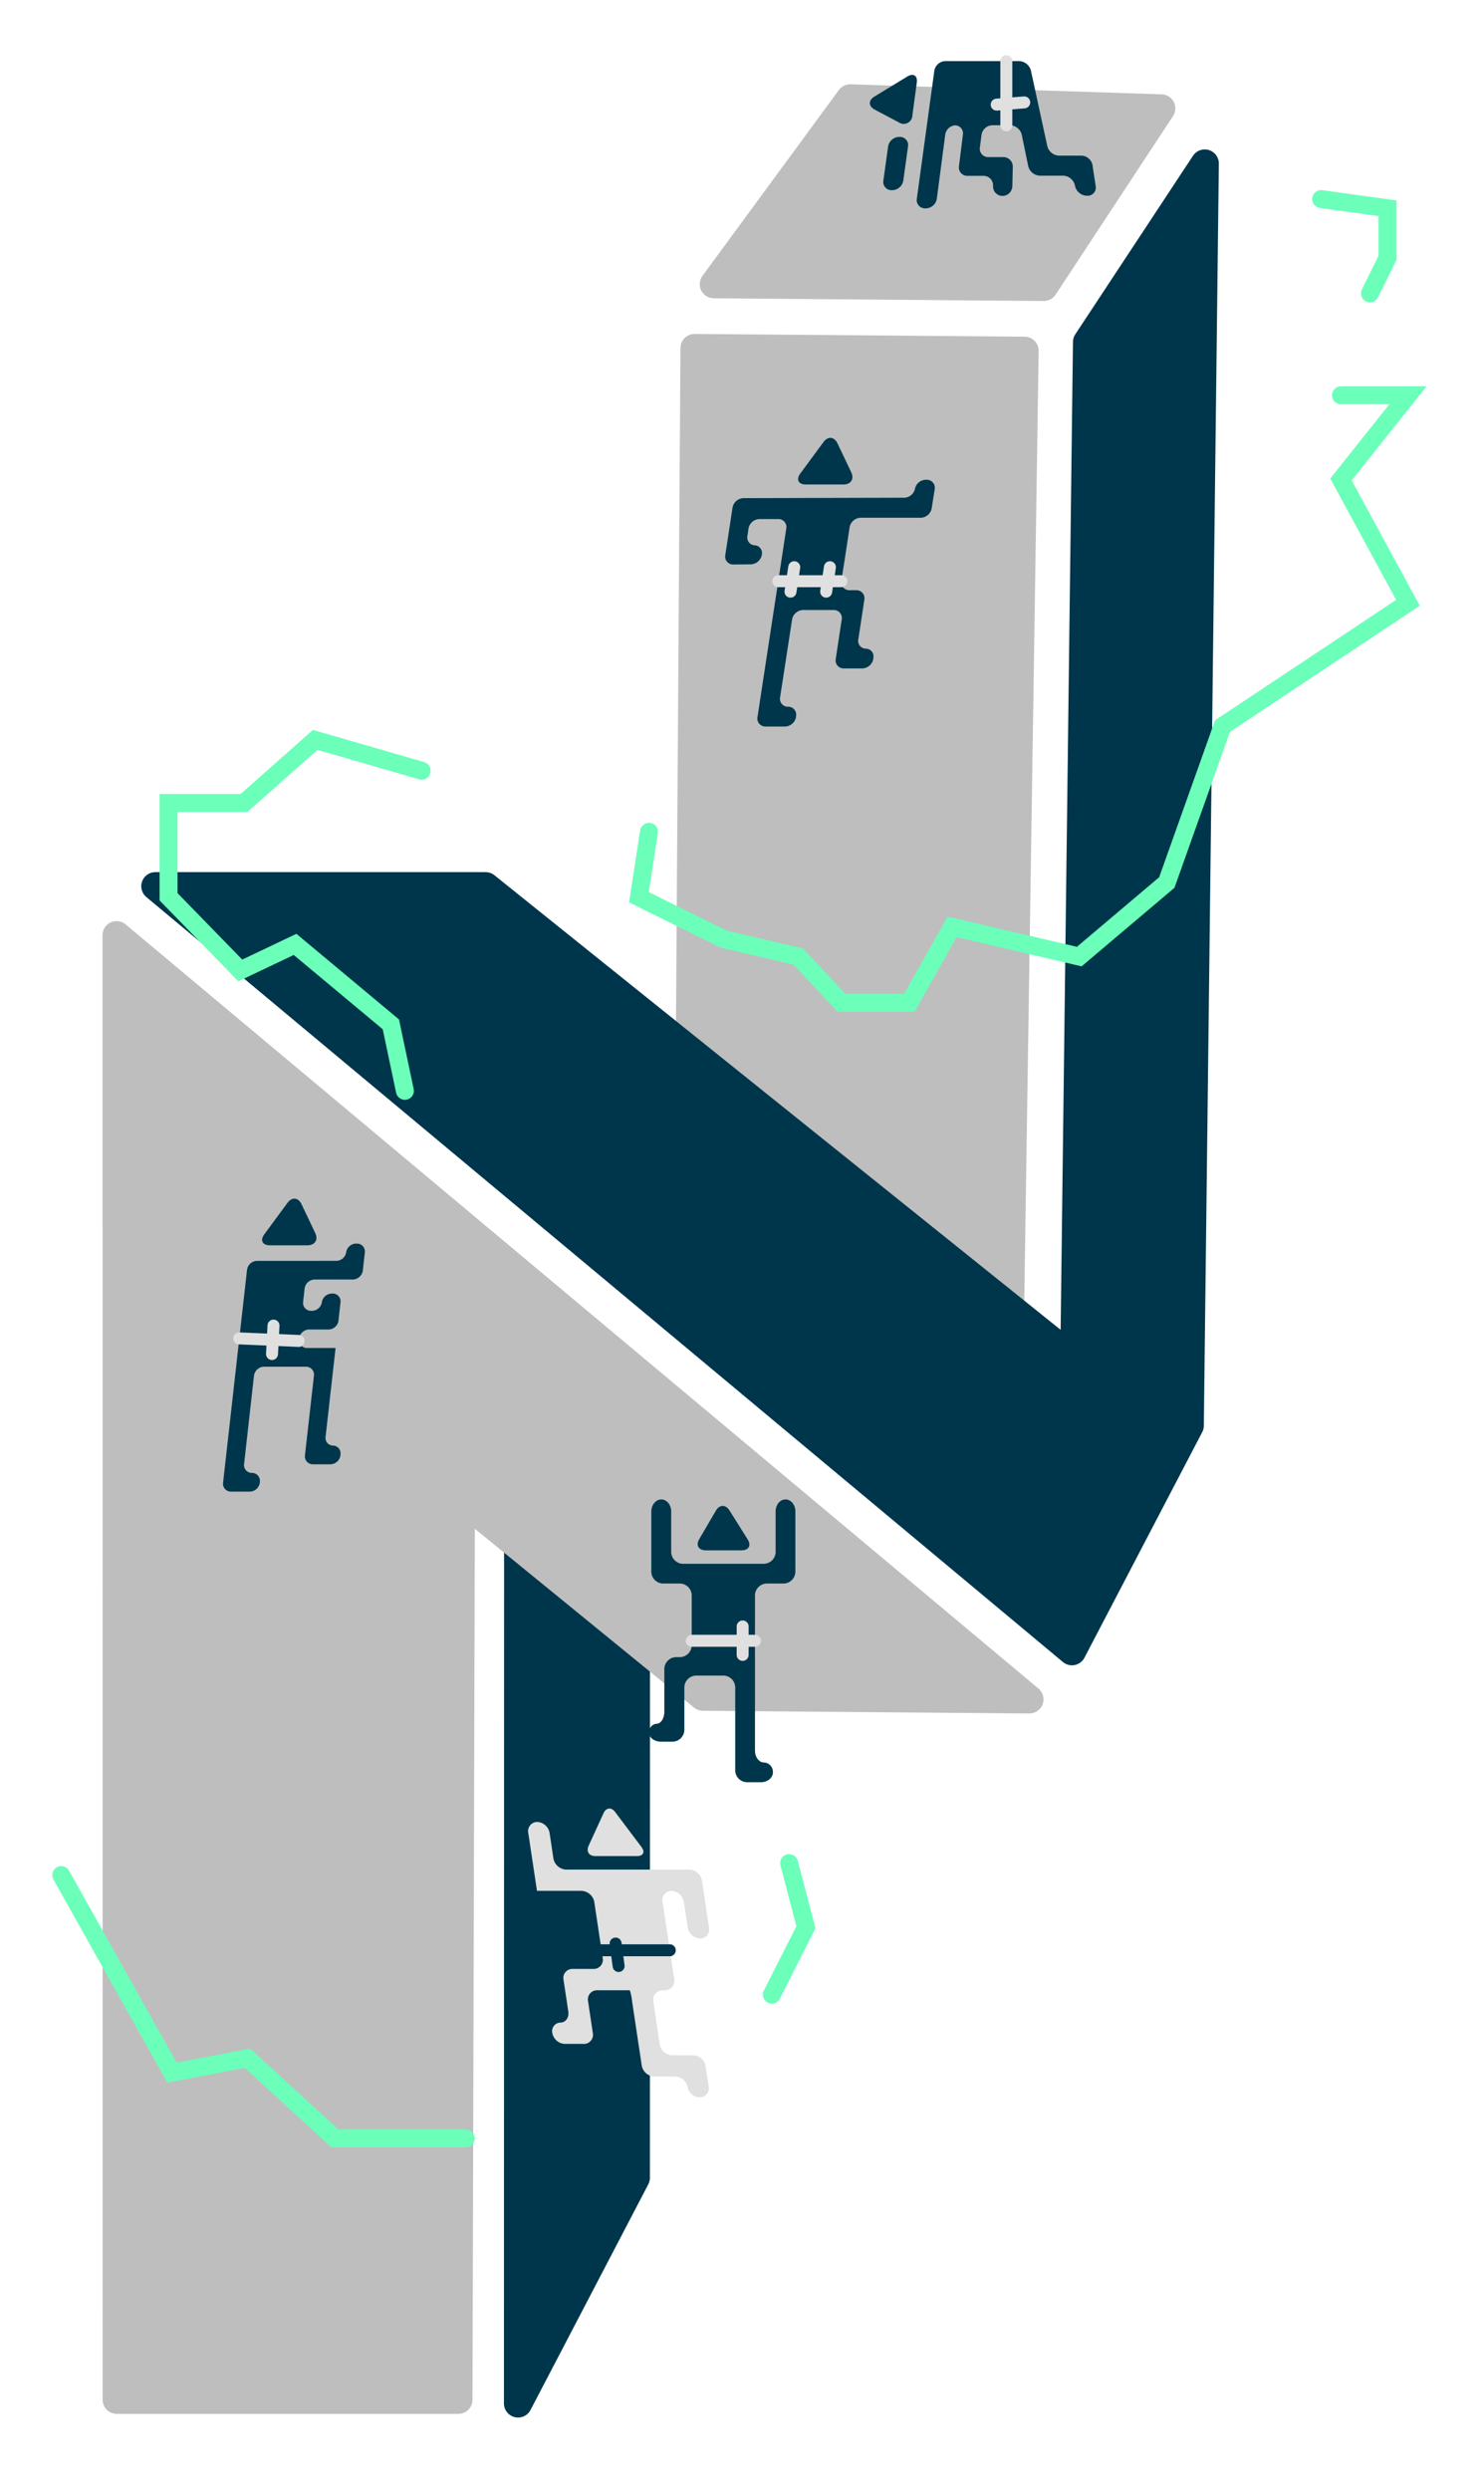<svg id="圖層_1" data-name="圖層 1" xmlns="http://www.w3.org/2000/svg" viewBox="0 0 495.93 832"><defs><style>.cls-1{fill:#bebebe;stroke:#bebebe;}.cls-1,.cls-2,.cls-4,.cls-6,.cls-7{stroke-linecap:round;}.cls-1,.cls-2{stroke-linejoin:round;stroke-width:9.42px;}.cls-2,.cls-3{fill:#00364b;}.cls-2,.cls-6{stroke:#00364b;}.cls-4,.cls-6,.cls-7{fill:none;stroke-miterlimit:10;}.cls-4{stroke:#e0e0e0;}.cls-4,.cls-6{stroke-width:4px;}.cls-5{fill:#e0e0e0;}.cls-7{stroke:#6bffba;stroke-width:6px;}</style></defs><title>Rethink Taiwan_Landing page animation 4</title><polygon class="cls-1" points="388.06 36.22 284.13 32.87 238.56 94.95 348.83 95.86 388.06 36.22"/><polygon class="cls-1" points="232.11 116.29 230.45 367.06 337.24 456.96 342.39 117.2 232.11 116.29"/><polygon class="cls-2" points="173.17 502.13 173.12 803.05 212.47 727.66 212.5 529.28 173.17 502.13"/><polygon class="cls-1" points="344.01 567.8 38.96 312.48 38.96 408.96 38.99 408.98 39 801.82 153.19 801.82 153.99 500.9 234.91 566.9 344.01 567.8"/><polygon class="cls-2" points="363.28 114.29 359.04 454.05 162.28 296.11 51.92 296.11 358.23 551.71 397.59 476.33 402.61 54.64 363.28 114.29"/><path class="cls-3" d="M221,501c1.81,0,3.3,1.8,3.3,4V518.5a4,4,0,0,0,4,4H255.2a4,4,0,0,0,4-4V505c0-2.2,1.48-4,3.3-4s3.3,1.8,3.3,4V525.1a4,4,0,0,1-4,4h-5.5a4,4,0,0,0-4,4v51.79c0,2.2,1.34,4,3,4a3.16,3.16,0,0,1,3,3.3c0,1.81-1.8,3.3-4,3.3H249.7a4,4,0,0,1-4-4V563.86a4,4,0,0,0-4-4h-9a4,4,0,0,0-4,4v14.08a4,4,0,0,1-4,4h-3.81c-2.2,0-4-1.35-4-3a2.82,2.82,0,0,1,2.56-3c1.41,0,2.56-1.8,2.56-4V557.69a4,4,0,0,1,4-4h1.15a4,4,0,0,0,4-4l0-16.59a4,4,0,0,0-4-4h-5.5a4,4,0,0,1-4-4V505C217.7,502.77,219.18,501,221,501Z"/><path class="cls-3" d="M243.77,504.66c-1.28-2-3.31-2-4.52.07l-5.57,9.52c-1.21,2.07-.24,3.76,2.16,3.76h12c2.4,0,3.31-1.66,2-3.69Z"/><line class="cls-4" x1="231.17" y1="548.23" x2="252.29" y2="548.23"/><line class="cls-4" x1="248.18" y1="543.44" x2="248.18" y2="552.94"/><path class="cls-3" d="M100.75,402.34c-1.08-2.27-3.18-2.47-4.67-.45l-7.75,10.52c-1.49,2-.65,3.68,1.86,3.68h12.55c2.51,0,3.68-1.85,2.6-4.12Z"/><path class="cls-3" d="M112.35,421.28a3.4,3.4,0,0,0,3.34-2.88,3.4,3.4,0,0,1,3.34-2.88h.21a2.64,2.64,0,0,1,2.68,3l-.67,6a3.46,3.46,0,0,1-3.35,3H105.15a3.46,3.46,0,0,0-3.35,3l-.5,4.46a2.64,2.64,0,0,0,2.68,3h.24a3.4,3.4,0,0,0,3.34-2.88,3.4,3.4,0,0,1,3.34-2.88h.21a2.59,2.59,0,0,1,2.69,2.88l-.66,5.87,0,.25a3.46,3.46,0,0,1-3.35,3h-6.49a3.46,3.46,0,0,0-3.35,3l0,.18a2.64,2.64,0,0,0,2.68,3h9.51s-.14,1.35-.33,3l-3,26.61a2.56,2.56,0,0,0,2.48,3,2.56,2.56,0,0,1,2.48,3l0,.25a3.46,3.46,0,0,1-3.35,3h-5.83a2.64,2.64,0,0,1-2.68-3l3-26.61a2.64,2.64,0,0,0-2.68-3h-14a3.46,3.46,0,0,0-3.35,3l-3.31,29.49a2.62,2.62,0,0,0,2.63,3,2.62,2.62,0,0,1,2.63,3l0,.25a3.46,3.46,0,0,1-3.35,3H77.23a2.64,2.64,0,0,1-2.68-3l8-71.1a3.46,3.46,0,0,1,3.35-3Z"/><line class="cls-4" x1="79.95" y1="447.19" x2="99.83" y2="448.04"/><line class="cls-4" x1="91.4" y1="442.91" x2="90.9" y2="452.41"/><path class="cls-5" d="M205.54,605.4c-1.25-1.65-3-1.46-3.84.42l-5,10.91c-.86,1.89.13,3.43,2.2,3.43h14c2.07,0,2.75-1.35,1.49-3Z"/><path class="cls-5" d="M178.92,628.24l-1.1-7.29-1.27-8.46a3.07,3.07,0,0,1,3-3.73,4.41,4.41,0,0,1,4.12,3.73l1.27,8.46a4.53,4.53,0,0,0,4.33,3.73h41a4.43,4.43,0,0,1,4.3,3.56l1.1,7.29,1.27,8.46a3.07,3.07,0,0,1-3,3.73,4.41,4.41,0,0,1-4.12-3.73l-1.27-8.46a4.41,4.41,0,0,0-4.12-3.73,3.07,3.07,0,0,0-3,3.73l3.87,25.76a3.16,3.16,0,0,1-3.21,3.73h-.54a3.16,3.16,0,0,0-3.21,3.73L220.46,683a4.41,4.41,0,0,0,4.12,3.73h7.12a4.3,4.3,0,0,1,4.09,3.56l1.06,7a3,3,0,0,1-3,3.47,4.24,4.24,0,0,1-4.08-3.47,4.38,4.38,0,0,0-4.29-3.47h-6.7a4.43,4.43,0,0,1-4.3-3.56l-1.1-7.29-2.14-14.25a18.64,18.64,0,0,0-.76-3.73H199.53a3.06,3.06,0,0,0-3,3.73l.5,3.35.57,3.82.54,3.56a3.05,3.05,0,0,1-3.25,3.47h-6a4.43,4.43,0,0,1-4.3-3.56,2.86,2.86,0,0,1,2.67-3.56c1.76,0,3-1.68,2.65-3.73l-.5-3.35-1.1-7.29a3,3,0,0,1,3-3.56h7.09a3.06,3.06,0,0,0,3-3.73l-2.8-18.63a4.53,4.53,0,0,0-4.33-3.73H179.45l-.54-3.56Z"/><line class="cls-6" x1="199.72" y1="651.64" x2="223.83" y2="651.64"/><line class="cls-6" x1="205.73" y1="649.39" x2="206.73" y2="656.89"/><path class="cls-3" d="M292.21,32.27c-2.08,1.27-2,3.24.13,4.37l8.05,4.26a2.89,2.89,0,0,0,4.51-2.32l1.47-10.91c.33-2.41-1.11-3.35-3.19-2.08Z"/><path class="cls-3" d="M350,48.88A4.21,4.21,0,0,0,353.93,52h7.45a3.9,3.9,0,0,1,3.72,3.2l1.06,7a2.71,2.71,0,0,1-2.76,3.2h-.22a4.17,4.17,0,0,1-3.9-3.17l-.08-.36a4.17,4.17,0,0,0-3.9-3.17h-7.78a4.16,4.16,0,0,1-3.9-3.17l-2.17-10.52a4.16,4.16,0,0,0-3.9-3.17h-5.89A3.8,3.8,0,0,0,328,45.1l-.54,4.18a2.78,2.78,0,0,0,2.83,3.21h5a3.16,3.16,0,0,1,3.17,3.24l-.15,6.48A3.33,3.33,0,0,1,335,65.46a3.15,3.15,0,0,1-3.14-3.24V62a3.16,3.16,0,0,0-3.16-3.24h-5.39a2.8,2.8,0,0,1-2.84-3.22l1.3-10.44a2.68,2.68,0,0,0-2.54-3.22,3.64,3.64,0,0,0-3.36,3.21l-2.8,21.32a3.81,3.81,0,0,1-3.66,3.21h-.22a2.76,2.76,0,0,1-2.8-3.21l5.85-42.78a3.83,3.83,0,0,1,3.68-3.21h24.67a4.21,4.21,0,0,1,3.93,3.17Z"/><path class="cls-3" d="M300.66,45.74a2.75,2.75,0,0,1,2.79,3.21l-1.58,11.39a3.84,3.84,0,0,1-3.69,3.21H298a2.75,2.75,0,0,1-2.79-3.21l1.58-11.39a3.84,3.84,0,0,1,3.69-3.21Z"/><line class="cls-4" x1="336.3" y1="20.43" x2="336.3" y2="41.88"/><line class="cls-4" x1="333.08" y1="34.96" x2="342.28" y2="34.21"/><path class="cls-3" d="M302.11,166.3a3.78,3.78,0,0,0,3.66-3,3.78,3.78,0,0,1,3.66-3h.22a2.67,2.67,0,0,1,2.71,3.16l-1,6.38a3.85,3.85,0,0,1-3.67,3.16H287.6a3.85,3.85,0,0,0-3.67,3.16l-1.73,11.36-1,6.31,0,.22a2.67,2.67,0,0,0,2.71,3.16h2.23a2.67,2.67,0,0,1,2.71,3.16l-2,13.2a2.58,2.58,0,0,0,2.5,3.16,2.58,2.58,0,0,1,2.49,3.16l0,.29a3.85,3.85,0,0,1-3.67,3.16H282a2.67,2.67,0,0,1-2.71-3.16l2-13.2a2.67,2.67,0,0,0-2.71-3.16H268.37a3.85,3.85,0,0,0-3.67,3.16l-4,26a2.64,2.64,0,0,0,2.66,3.16,2.64,2.64,0,0,1,2.66,3.16l0,.29a3.85,3.85,0,0,1-3.67,3.16h-6.5a2.67,2.67,0,0,1-2.71-3.16l9.62-63a2.67,2.67,0,0,0-2.71-3.16h-6.26a3.81,3.81,0,0,0-3.65,3.16l-.35,2.4a2.62,2.62,0,0,0,2.41,3.21,2.59,2.59,0,0,1,2.39,3.19,3.88,3.88,0,0,1-3.67,3.17l-5.83.05a2.64,2.64,0,0,1-2.71-3.13l2.42-15.88a3.85,3.85,0,0,1,3.67-3.16Z"/><path class="cls-3" d="M279.87,148.14c-1.08-2.27-3.18-2.47-4.67-.45l-7.75,10.52c-1.49,2-.65,3.68,1.86,3.68h12.55c2.51,0,3.68-1.85,2.6-4.12Z"/><line class="cls-4" x1="260.1" y1="194.19" x2="281.19" y2="194.19"/><line class="cls-4" x1="265.42" y1="189.52" x2="264.17" y2="197.69"/><line class="cls-4" x1="277.34" y1="189.52" x2="276.09" y2="197.69"/><polyline class="cls-7" points="448.13 132.08 470.52 132.08 448.13 160.21 470.52 201.41 408.54 242.61 389.93 294.87 360.67 319.62 318.17 309.7 303.9 335.05 281.19 335.05 266.8 319.62 241.87 313.8 213.52 299.8 216.89 277.93"/><polyline class="cls-7" points="441.51 66.52 463.69 69.59 463.69 86.13 457.83 98.01"/><polyline class="cls-7" points="140.9 257.51 105.33 247.22 81.55 268.29 56.33 268.29 56.33 299.64 80.3 324.25 98.61 315.55 130.62 342.26 135.31 364.48"/><polyline class="cls-7" points="263.72 622.52 269.32 643.94 257.94 666.46"/><polyline class="cls-7" points="20.47 626.52 57.47 692.52 82.7 687.7 111.89 714.48 155.66 714.48"/></svg>